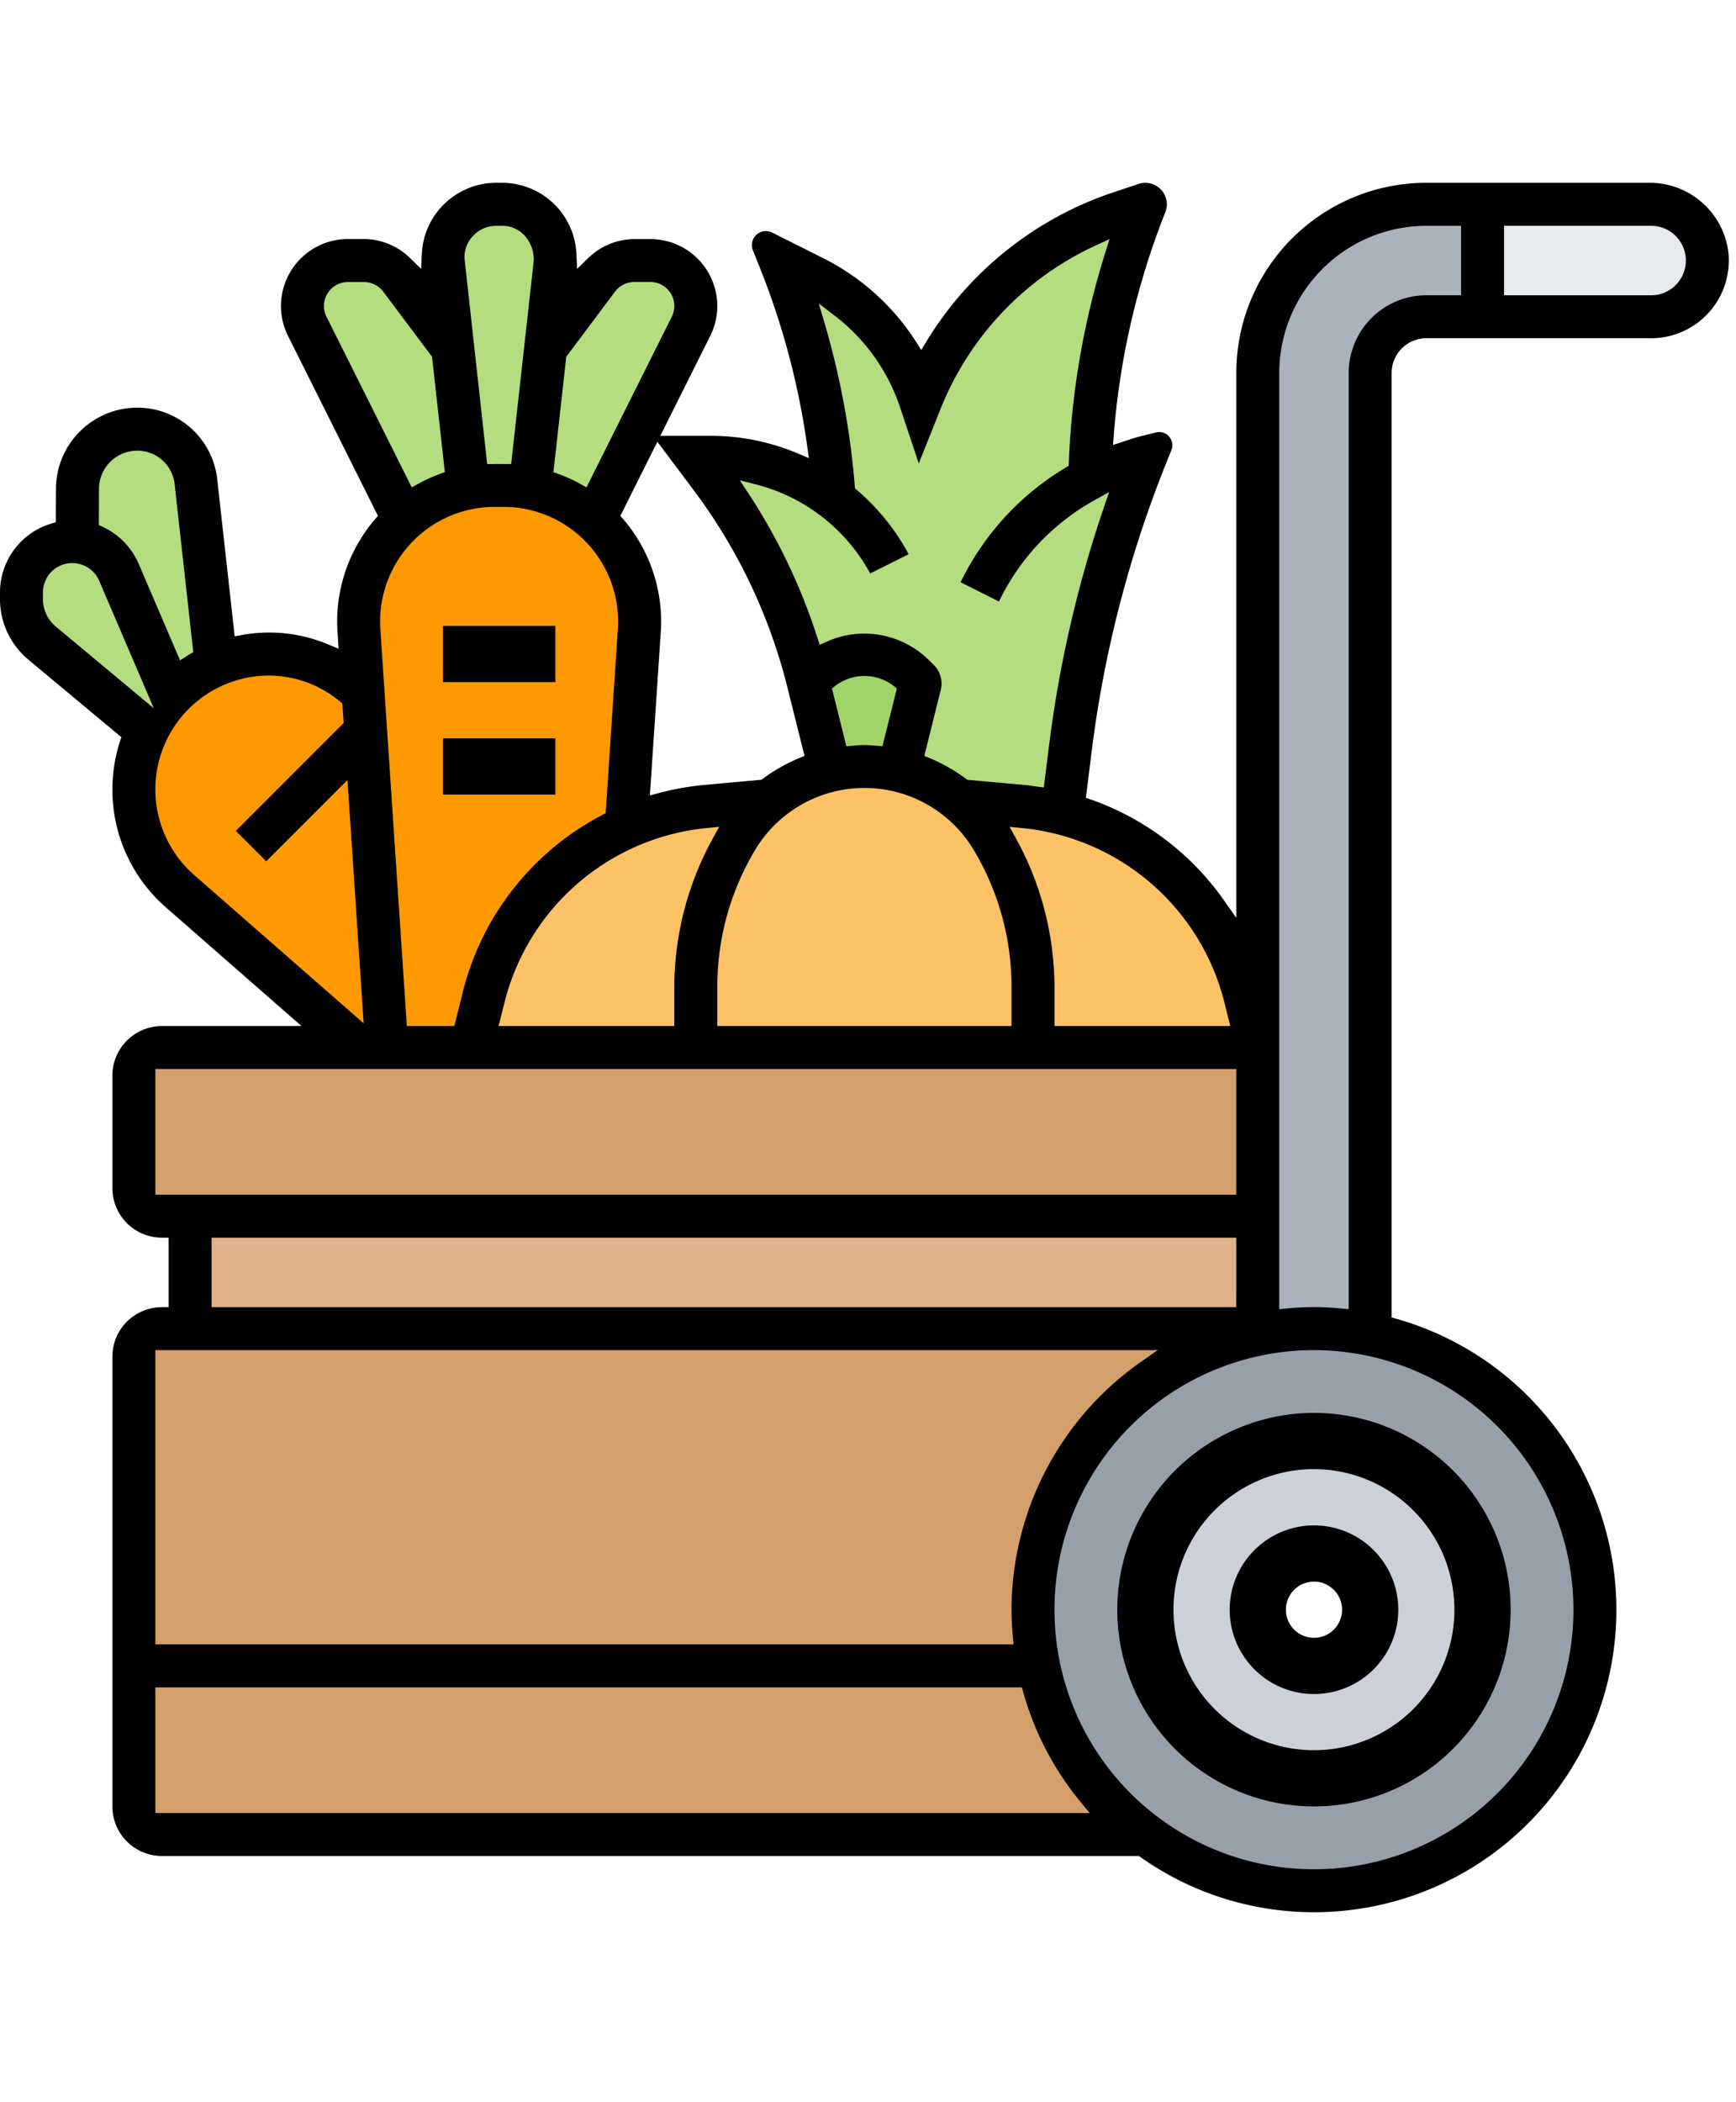 <svg xmlns="http://www.w3.org/2000/svg" xmlns:xlink="http://www.w3.org/1999/xlink" width="190" height="230" viewBox="0 0 190 230">
  <defs>
    <clipPath id="clip-path">
      <rect id="Rectángulo_401828" data-name="Rectángulo 401828" width="190" height="230" rx="18" transform="translate(180.051 6105)" fill="#fff" stroke="#707070" stroke-width="1"/>
    </clipPath>
    <clipPath id="clip-path-2">
      <rect id="Rectángulo_401827" data-name="Rectángulo 401827" width="189.214" height="189.217" fill="none"/>
    </clipPath>
  </defs>
  <g id="Grupo_1210587" data-name="Grupo 1210587" transform="translate(-180.051 -6105)">
    <g id="Enmascarar_grupo_1098693" data-name="Enmascarar grupo 1098693" clip-path="url(#clip-path)">
      <g id="Grupo_1210382" data-name="Grupo 1210382" transform="translate(180.051 6125)">
        <g id="Grupo_1210381" data-name="Grupo 1210381" clip-path="url(#clip-path-2)">
          <path id="Trazado_1064957" data-name="Trazado 1064957" d="M148.588,33.459a26.742,26.742,0,0,1,4.523-1.881.811.811,0,0,1,1,1.07,129.548,129.548,0,0,0-7.61,30.271l-.781,6.246a.807.807,0,0,1-.966.694,27.009,27.009,0,0,0-3.482-.543L134.35,68.7l-.03.03a12.066,12.066,0,0,0-2.338-1.661,15.368,15.368,0,0,0-3.555-1.5.81.81,0,0,1-.552-.98l2.118-8.42a.807.807,0,0,0-.213-.77l-.567-.567a7.424,7.424,0,0,0-10.517,0l-.892.891a62.989,62.989,0,0,0-10.671-22.449l-.646-.853a.81.81,0,0,1,.646-1.3,21.913,21.913,0,0,1,13.531,4.644l.03-.031a86.22,86.22,0,0,0-5.213-24.194.809.809,0,0,1,1.125-1l1.721.868a23.42,23.42,0,0,1,11.082,11.734.806.806,0,0,0,1.477.035A35.867,35.867,0,0,1,151.971,4.368l1.1-.371a.81.81,0,0,1,1.013,1.059A85.93,85.93,0,0,0,148.588,33.459Z" transform="translate(-29.349 -1.091)" fill="#b4dd7f"/>
          <path id="Trazado_1064958" data-name="Trazado 1064958" d="M148.588,33.459a26.742,26.742,0,0,1,4.523-1.881.811.811,0,0,1,1,1.07,129.548,129.548,0,0,0-7.61,30.271l-.781,6.246a.807.807,0,0,1-.966.694,27.009,27.009,0,0,0-3.482-.543L134.35,68.7l-.03.03a12.066,12.066,0,0,0-2.338-1.661,15.368,15.368,0,0,0-3.555-1.5.81.81,0,0,1-.552-.98l2.118-8.42a.807.807,0,0,0-.213-.77l-.567-.567a7.424,7.424,0,0,0-10.517,0l-.892.891a62.989,62.989,0,0,0-10.671-22.449l-.646-.853a.81.81,0,0,1,.646-1.3,21.913,21.913,0,0,1,13.531,4.644l.03-.031a86.22,86.22,0,0,0-5.213-24.194.809.809,0,0,1,1.125-1l1.721.868a23.42,23.42,0,0,1,11.082,11.734.806.806,0,0,0,1.477.035A35.867,35.867,0,0,1,151.971,4.368l1.1-.371a.81.81,0,0,1,1.013,1.059A85.93,85.93,0,0,0,148.588,33.459Z" transform="translate(-29.349 -1.091)" fill="none" stroke="#000" stroke-miterlimit="10" stroke-width="0.265"/>
          <path id="Trazado_1064959" data-name="Trazado 1064959" d="M128.334,71.215a7.4,7.4,0,0,1,5.259,2.183l.891.892-2.429,9.656a16.651,16.651,0,0,0-3.721-.43l-3.721.43-2.429-9.656.891-.892a7.4,7.4,0,0,1,5.259-2.183" transform="translate(-33.727 -19.658)" fill="#a0d468"/>
          <path id="Trazado_1064960" data-name="Trazado 1064960" d="M128.334,71.215a7.4,7.4,0,0,1,5.259,2.183l.891.892-2.429,9.656a16.651,16.651,0,0,0-3.721-.43l-3.721.43-2.429-9.656.891-.892A7.4,7.4,0,0,1,128.334,71.215Z" transform="translate(-33.727 -19.658)" fill="none" stroke="#000" stroke-miterlimit="10" stroke-width="0.265"/>
          <path id="Trazado_1064961" data-name="Trazado 1064961" d="M84.942,61.6,83.5,83.123v.03A27.693,27.693,0,0,0,67.9,101.7l-1.384,5.536H57.3l-2.307-34.6-.277-4.213L54.251,61.6c-.031-.337-.031-.645-.031-.983a14.917,14.917,0,0,1,4.982-11.1,14.716,14.716,0,0,1,7.01-3.506,15.049,15.049,0,0,1,2.892-.277h.984a15.036,15.036,0,0,1,2.891.277,14.856,14.856,0,0,1,7.011,3.506c.216.184.431.4.615.584a14.777,14.777,0,0,1,4.367,10.517C84.972,60.951,84.972,61.259,84.942,61.6Z" transform="translate(-14.967 -12.623)" fill="#fe9900"/>
          <path id="Trazado_1064962" data-name="Trazado 1064962" d="M45.609,79.672l2.307,34.6H44.84L25.282,97.139a14.729,14.729,0,0,1-5.044-11.1v-.093a14.354,14.354,0,0,1,1.476-6.365,13.827,13.827,0,0,1,2.645-3.844,14.922,14.922,0,0,1,4.89-3.352,14.712,14.712,0,0,1,16.084,3.075Z" transform="translate(-5.586 -19.658)" fill="#fe9900"/>
          <path id="Trazado_1064963" data-name="Trazado 1064963" d="M26.88,63a14.914,14.914,0,0,0-4.89,3.352L16.24,52.917a5.553,5.553,0,0,0-4.582-3.352v-.031l.03-5.782a6.57,6.57,0,0,1,6.55-6.519,6.46,6.46,0,0,1,6.427,5.75Z" transform="translate(-3.218 -10.278)" fill="#b4dd7f"/>
          <path id="Trazado_1064964" data-name="Trazado 1064964" d="M26.88,63a14.914,14.914,0,0,0-4.89,3.352L16.24,52.917a5.553,5.553,0,0,0-4.582-3.352v-.031l.03-5.782a6.57,6.57,0,0,1,6.55-6.519,6.46,6.46,0,0,1,6.427,5.75Z" transform="translate(-3.218 -10.278)" fill="none" stroke="#000" stroke-miterlimit="10" stroke-width="0.265"/>
          <path id="Trazado_1064965" data-name="Trazado 1064965" d="M8.814,54.224l.523.03a5.556,5.556,0,0,1,4.582,3.352l5.75,13.439a13.827,13.827,0,0,0-2.645,3.844h-.03L5.523,65.325A6.25,6.25,0,0,1,3.248,60.5V59.79A5.564,5.564,0,0,1,8.814,54.224Z" transform="translate(-0.897 -14.968)" fill="#b4dd7f"/>
          <path id="Trazado_1064966" data-name="Trazado 1064966" d="M8.814,54.224l.523.03a5.556,5.556,0,0,1,4.582,3.352l5.75,13.439a13.827,13.827,0,0,0-2.645,3.844h-.03L5.523,65.325A6.25,6.25,0,0,1,3.248,60.5V59.79A5.564,5.564,0,0,1,8.814,54.224Z" transform="translate(-0.897 -14.968)" fill="none" stroke="#000" stroke-miterlimit="10" stroke-width="0.265"/>
          <path id="Trazado_1064967" data-name="Trazado 1064967" d="M98.274,16.729a4.989,4.989,0,0,1-.523,2.214L87.142,40.131a14.861,14.861,0,0,0-7.011-3.505l1.691-15.253,5.72-7.626a5.008,5.008,0,0,1,4-2h1.753A4.961,4.961,0,0,1,98.274,16.729Z" transform="translate(-22.119 -3.243)" fill="#b4dd7f"/>
          <path id="Trazado_1064968" data-name="Trazado 1064968" d="M98.274,16.729a4.989,4.989,0,0,1-.523,2.214L87.142,40.131a14.861,14.861,0,0,0-7.011-3.505l1.691-15.253,5.72-7.626a5.008,5.008,0,0,1,4-2h1.753A4.961,4.961,0,0,1,98.274,16.729Z" transform="translate(-22.119 -3.243)" fill="none" stroke="#000" stroke-miterlimit="10" stroke-width="0.265"/>
          <path id="Trazado_1064969" data-name="Trazado 1064969" d="M79.264,9.094a4.388,4.388,0,0,1-.03.615l-1.046,9.317L76.5,34.28A15.094,15.094,0,0,0,73.605,34h-.984a15.094,15.094,0,0,0-2.891.277L68.04,19.027,66.994,9.71a4.285,4.285,0,0,1-.031-.615,5.841,5.841,0,0,1,5.843-5.843h.615a5.841,5.841,0,0,1,5.843,5.843" transform="translate(-18.484 -0.897)" fill="#b4dd7f"/>
          <path id="Trazado_1064970" data-name="Trazado 1064970" d="M79.264,9.094a4.388,4.388,0,0,1-.03.615l-1.046,9.317L76.5,34.28A15.094,15.094,0,0,0,73.605,34h-.984a15.094,15.094,0,0,0-2.891.277L68.04,19.027,66.994,9.71a4.285,4.285,0,0,1-.031-.615,5.841,5.841,0,0,1,5.843-5.843h.615A5.841,5.841,0,0,1,79.264,9.094Z" transform="translate(-18.484 -0.897)" fill="none" stroke="#000" stroke-miterlimit="10" stroke-width="0.265"/>
          <path id="Trazado_1064971" data-name="Trazado 1064971" d="M62.177,21.372l1.691,15.253a14.729,14.729,0,0,0-7.012,3.505L46.248,18.943a4.976,4.976,0,0,1,4.459-7.2h1.753a5.009,5.009,0,0,1,4,2Z" transform="translate(-12.622 -3.243)" fill="#b4dd7f"/>
          <path id="Trazado_1064972" data-name="Trazado 1064972" d="M62.177,21.372l1.691,15.253a14.729,14.729,0,0,0-7.012,3.505L46.248,18.943a4.976,4.976,0,0,1,4.459-7.2h1.753a5.009,5.009,0,0,1,4,2Z" transform="translate(-12.622 -3.243)" fill="none" stroke="#000" stroke-miterlimit="10" stroke-width="0.265"/>
          <path id="Trazado_1064973" data-name="Trazado 1064973" d="M103.9,93.418a14.988,14.988,0,0,0-3.6,4.121,31.286,31.286,0,0,0-4.489,16.176v6.673h-24.6l1.383-5.535A27.692,27.692,0,0,1,88.186,96.309,26.931,26.931,0,0,1,96.95,94l6.92-.615Z" transform="translate(-19.657 -25.778)" fill="#fec266"/>
          <path id="Trazado_1064974" data-name="Trazado 1064974" d="M156.28,94.741a27.726,27.726,0,0,1,20.02,20.112l1.383,5.535h-24.6v-6.674a31.285,31.285,0,0,0-4.489-16.176l-3.6-4.121.03-.03,6.92.615A28.981,28.981,0,0,1,156.28,94.741Z" transform="translate(-40.023 -25.778)" fill="#fec266"/>
          <path id="Trazado_1064975" data-name="Trazado 1064975" d="M127.364,88.636a15.321,15.321,0,0,1,4.305,1.691,11.977,11.977,0,0,1,2.337,1.661l3.6,4.121a31.285,31.285,0,0,1,4.489,16.176v6.673h-36.9v-6.673a31.286,31.286,0,0,1,4.49-16.176,14.986,14.986,0,0,1,3.6-4.121,12.034,12.034,0,0,1,2.338-1.661,15.3,15.3,0,0,1,4.305-1.691l3.72-.431A16.651,16.651,0,0,1,127.364,88.636Z" transform="translate(-29.036 -24.347)" fill="#fec266"/>
          <path id="Trazado_1064976" data-name="Trazado 1064976" d="M242.579,3.251a6.168,6.168,0,0,1,6.15,6.15,6.012,6.012,0,0,1-1.814,4.337,6.014,6.014,0,0,1-4.336,1.814H224.128V3.251Z" transform="translate(-61.867 -0.897)" fill="#e6e9ed"/>
          <path id="Trazado_1064977" data-name="Trazado 1064977" d="M242.579,3.251a6.168,6.168,0,0,1,6.15,6.15,6.012,6.012,0,0,1-1.814,4.337,6.014,6.014,0,0,1-4.336,1.814H224.128V3.251Z" transform="translate(-61.867 -0.897)" fill="none" stroke="#000" stroke-miterlimit="10" stroke-width="0.265"/>
          <path id="Trazado_1064978" data-name="Trazado 1064978" d="M196.3,126.26a30.852,30.852,0,0,0-6.15.615V21.7A18.465,18.465,0,0,1,208.6,3.252h6.15v12.3H208.6a6.169,6.169,0,0,0-6.151,6.15V126.875a30.852,30.852,0,0,0-6.15-.615" transform="translate(-52.487 -0.898)" fill="#aab2bd"/>
          <path id="Trazado_1064979" data-name="Trazado 1064979" d="M196.3,126.26a30.852,30.852,0,0,0-6.15.615V21.7A18.465,18.465,0,0,1,208.6,3.252h6.15v12.3H208.6a6.169,6.169,0,0,0-6.151,6.15V126.875A30.852,30.852,0,0,0,196.3,126.26Z" transform="translate(-52.487 -0.898)" fill="none" stroke="#000" stroke-miterlimit="10" stroke-width="0.265"/>
          <rect id="Rectángulo_401823" data-name="Rectángulo 401823" width="116.858" height="12.301" transform="translate(20.802 113.061)" fill="#dfb28b"/>
          <rect id="Rectángulo_401824" data-name="Rectángulo 401824" width="116.858" height="12.301" transform="translate(20.802 113.061)" fill="none" stroke="#000" stroke-miterlimit="10" stroke-width="0.265"/>
          <path id="Trazado_1064980" data-name="Trazado 1064980" d="M130.946,242.583H23.314a3.084,3.084,0,0,1-3.075-3.075V224.132H119.26a30.8,30.8,0,0,0,11.686,18.451" transform="translate(-5.587 -61.868)" fill="#d3a06c"/>
          <path id="Trazado_1064981" data-name="Trazado 1064981" d="M130.946,242.583H23.314a3.084,3.084,0,0,1-3.075-3.075V224.132H119.26A30.8,30.8,0,0,0,130.946,242.583Z" transform="translate(-5.587 -61.868)" fill="none" stroke="#000" stroke-miterlimit="10" stroke-width="0.265"/>
          <path id="Trazado_1064982" data-name="Trazado 1064982" d="M26.389,173.16H143.247v.615a30.79,30.79,0,0,0-23.986,36.287H20.239V176.235a3.084,3.084,0,0,1,3.075-3.075Z" transform="translate(-5.587 -47.798)" fill="#d3a06c"/>
          <path id="Trazado_1064983" data-name="Trazado 1064983" d="M26.389,173.16H143.247v.615a30.79,30.79,0,0,0-23.986,36.287H20.239V176.235a3.084,3.084,0,0,1,3.075-3.075Z" transform="translate(-5.587 -47.798)" fill="none" stroke="#000" stroke-miterlimit="10" stroke-width="0.265"/>
          <path id="Trazado_1064984" data-name="Trazado 1064984" d="M47.916,130.682h95.331v18.451H23.314a3.083,3.083,0,0,1-3.075-3.074v-12.3a3.084,3.084,0,0,1,3.075-3.075h24.6Z" transform="translate(-5.587 -36.073)" fill="#d3a06c"/>
          <path id="Trazado_1064985" data-name="Trazado 1064985" d="M47.916,130.682h95.331v18.451H23.314a3.083,3.083,0,0,1-3.075-3.074v-12.3a3.084,3.084,0,0,1,3.075-3.075h24.6Z" transform="translate(-5.587 -36.073)" fill="none" stroke="#000" stroke-miterlimit="10" stroke-width="0.265"/>
          <path id="Trazado_1064986" data-name="Trazado 1064986" d="M193.067,173.775a31.081,31.081,0,1,1-6.15-.615,30.806,30.806,0,0,1,6.15.615m12.3,30.137a18.451,18.451,0,1,0-18.451,18.451,18.465,18.465,0,0,0,18.451-18.451" transform="translate(-43.107 -47.798)" fill="#969faa"/>
          <path id="Trazado_1064987" data-name="Trazado 1064987" d="M193.067,173.775a31.081,31.081,0,1,1-6.15-.615A30.806,30.806,0,0,1,193.067,173.775Zm12.3,30.137a18.451,18.451,0,1,0-18.451,18.451A18.465,18.465,0,0,0,205.368,203.912Z" transform="translate(-43.107 -47.798)" fill="none" stroke="#000" stroke-miterlimit="10" stroke-width="0.265"/>
          <path id="Trazado_1064988" data-name="Trazado 1064988" d="M191.607,190.151A18.451,18.451,0,1,1,173.155,208.6a18.466,18.466,0,0,1,18.452-18.451m6.15,18.451a6.15,6.15,0,1,0-6.15,6.15,6.168,6.168,0,0,0,6.15-6.15" transform="translate(-47.796 -52.488)" fill="#ccd1d9"/>
          <path id="Trazado_1064989" data-name="Trazado 1064989" d="M191.607,190.151A18.451,18.451,0,1,1,173.155,208.6,18.466,18.466,0,0,1,191.607,190.151Zm6.15,18.451a6.15,6.15,0,1,0-6.15,6.15A6.168,6.168,0,0,0,197.757,208.6Z" transform="translate(-47.796 -52.488)" fill="none" stroke="#000" stroke-miterlimit="10" stroke-width="0.265"/>
          <path id="Trazado_1064990" data-name="Trazado 1064990" d="M185.9,212.12a9.226,9.226,0,1,0,9.225-9.226,9.237,9.237,0,0,0-9.225,9.226m12.3,0a3.075,3.075,0,1,1-3.075-3.075,3.078,3.078,0,0,1,3.075,3.075" transform="translate(-51.314 -56.005)"/>
          <path id="Trazado_1064991" data-name="Trazado 1064991" d="M168.908,207.429A21.526,21.526,0,1,0,190.434,185.9a21.551,21.551,0,0,0-21.526,21.526m36.9,0a15.376,15.376,0,1,1-15.376-15.376,15.394,15.394,0,0,1,15.376,15.376" transform="translate(-46.624 -51.315)"/>
          <path id="Trazado_1064992" data-name="Trazado 1064992" d="M180.713,17.006a8.51,8.51,0,0,0,8.462-9.32A8.667,8.667,0,0,0,180.464,0H156.112a20.8,20.8,0,0,0-20.8,20.8v59.63l-1.316-1.874a29.907,29.907,0,0,0-14.6-11.08l-.549-.195.644-5.154a126.6,126.6,0,0,1,8.053-31.23l.661-1.651a1.441,1.441,0,0,0-1.687-1.933l-1.727.431c-.506.127-1,.29-1.517.462l-1.456.475L121.9,27.6a83.542,83.542,0,0,1,5.64-24.375,2.351,2.351,0,0,0-2.926-3.1l-2.745.914A38.059,38.059,0,0,0,101.431,17.3l-.6.988-.625-.974a25.777,25.777,0,0,0-10.171-9.1L84.505,5.442A1.532,1.532,0,0,0,82.4,7.381l.8,2A83.561,83.561,0,0,1,88.353,28.86l.177,1.263-1.175-.494a24.506,24.506,0,0,0-9.575-1.949H72.272l5.459-10.922a7.324,7.324,0,0,0-6.551-10.6H69.418a7.293,7.293,0,0,0-5.1,2.137L63.164,9.418l-.075-1.612A8.15,8.15,0,0,0,54.953,0h-.646a8.157,8.157,0,0,0-8.14,7.8L46.091,9.42,44.937,8.29a7.272,7.272,0,0,0-5.1-2.137H38.079a7.329,7.329,0,0,0-6.554,10.605l9.839,19.68-.313.365A17.219,17.219,0,0,0,36.9,47.987c0,.383.012.766.038,1.142l.126,1.853-1.081-.451a16.709,16.709,0,0,0-9.541-1.05l-.759.132L23.777,32.442A8.8,8.8,0,0,0,15.024,24.6a8.913,8.913,0,0,0-8.9,8.864l-.014,3.67-.509.156A7.854,7.854,0,0,0,0,44.816v.723a8.608,8.608,0,0,0,3.107,6.633l10.17,8.474-.148.464a17.35,17.35,0,0,0-.827,5.282A17.088,17.088,0,0,0,18.14,79.258L33,92.259H17.727A5.426,5.426,0,0,0,12.3,97.685v12.3a5.426,5.426,0,0,0,5.426,5.426h.724v7.6h-.724a5.426,5.426,0,0,0-5.426,5.426v49.2a5.426,5.426,0,0,0,5.426,5.426H124.65l.188.132a32.835,32.835,0,0,0,18.788,6.018,33.088,33.088,0,0,0,9.212-64.923l-.526-.15V20.805a3.8,3.8,0,0,1,3.8-3.8Zm-16.1-12.3h16.1a3.8,3.8,0,0,1,0,7.6h-16.1ZM134,89.65l.652,2.609H115.41V87.94a33.88,33.88,0,0,0-4.25-16.275l-.662-1.2,1.366.132A25.369,25.369,0,0,1,134,89.65m-78.776,0A25.36,25.36,0,0,1,77.35,70.595l1.365-.132-.662,1.2A33.889,33.889,0,0,0,73.8,87.94v4.319H54.566Zm-4.561-1.14-.94,3.749H44.527l-2.9-43.445c-.02-.273-.026-.551-.026-.827a12.544,12.544,0,0,1,12.53-12.53h.99a12.544,12.544,0,0,1,12.53,12.53c0,.275-.007.553-.027.834L66.285,68.974l-.361.188A30.075,30.075,0,0,0,50.658,88.509m27.849-.57a29.112,29.112,0,0,1,4.144-14.961,13.943,13.943,0,0,1,23.912,0,29.108,29.108,0,0,1,4.144,14.962v4.319h-32.2ZM91.056,55.328l.361-.29a5.249,5.249,0,0,1,6.382,0l.36.291-1.579,6.312-1.034-.078a10.763,10.763,0,0,0-1.908,0l-1.006.081ZM82.782,33.013a19.822,19.822,0,0,1,12.46,9.727l4.208-2.105A24.567,24.567,0,0,0,93.8,33.62l-.225-.193-.024-.3a88.478,88.478,0,0,0-3.31-17.791l-.632-2.135,1.767,1.355a20.976,20.976,0,0,1,7.15,10.06l2.029,6.09,2.384-5.96A33.21,33.21,0,0,1,119.952,6.842l1.486-.683-.493,1.559a88.093,88.093,0,0,0-3.964,22.857l-.017.389-.334.2A29.835,29.835,0,0,0,105.287,43.39l-.156.313,4.2,2.107.159-.315a25.072,25.072,0,0,1,10.254-10.739l1.645-.918-.607,1.783a131.074,131.074,0,0,0-5.964,25.925l-.576,4.617-1.112-.155c-.327-.048-.654-.095-.987-.125l-6.27-.569-.163-.121a18.792,18.792,0,0,0-3.971-2.251l-.575-.239,1.8-7.221a2.859,2.859,0,0,0-.757-2.719l-.7-.693a10.061,10.061,0,0,0-11.06-1.852l-.736.331-.249-.769A64.805,64.805,0,0,0,82,34.113l-1.029-1.565ZM75.9,33.6A60.137,60.137,0,0,1,86.177,55.2l1.876,7.5-.576.24a18.8,18.8,0,0,0-3.97,2.249l-.164.122-6.27.569a30.08,30.08,0,0,0-4.97.889l-.974.258,1.192-17.9c.027-.386.038-.769.038-1.152A17.219,17.219,0,0,0,68.21,36.8l-.312-.365,4.051-8.1ZM61.977,19.031,67.319,11.9a2.645,2.645,0,0,1,2.1-1.047H71.18a2.624,2.624,0,0,1,2.346,3.8L64.191,33.327l-.662-.371A16.935,16.935,0,0,0,61.1,31.848l-.532-.2ZM54.307,4.705h.646a3.345,3.345,0,0,1,2.393.991,3.874,3.874,0,0,1,1.067,2.8l0,.074-2.467,22.2h-.648c-.047,0-.094,0-.141-.007l-1.018,0c-.071.007-.119.009-.166.009H53.32L50.83,8.182a3.48,3.48,0,0,1,3.476-3.476M35.731,14.65a2.582,2.582,0,0,1-.276-1.169,2.627,2.627,0,0,1,2.624-2.624h1.762a2.647,2.647,0,0,1,2.1,1.047l5.345,7.125,1.4,12.619-.528.2a17.874,17.874,0,0,0-2.429,1.11l-.661.369Zm-24.9,18.835a4.2,4.2,0,0,1,4.2-4.178,4.1,4.1,0,0,1,4.081,3.651l2.044,18.4-.41.236c-.108.062-.213.128-.321.2l-.718.455L15.183,41.7a7.908,7.908,0,0,0-3.948-4.059l-.421-.2ZM6.12,48.562A3.922,3.922,0,0,1,4.7,45.539v-.723a3.209,3.209,0,0,1,6.16-1.264l5.973,13.936ZM21.233,75.72A12.457,12.457,0,0,1,29.4,53.909a12.221,12.221,0,0,1,7.825,2.852l.242.2.145,2.147-11.8,11.8,3.324,3.325,8.895-8.895L39.8,91.96ZM17,96.961H135.309v13.748H17Zm118.306,26.05H23.154v-7.6H135.309ZM17,127.713H126.71l-1.872,1.316a33.172,33.172,0,0,0-14.131,27.084c0,.9.049,1.854.154,3.01l.072.789H17Zm0,50.652V164.616H111.84l.15.526a32.869,32.869,0,0,0,6.3,12.038l.979,1.185Zm155.208-22.251a28.4,28.4,0,1,1-28.4-28.4,28.433,28.433,0,0,1,28.4,28.4M147.61,20.805V123.237l-.79-.072a28.741,28.741,0,0,0-6.019,0l-.79.072V20.805a16.118,16.118,0,0,1,16.1-16.1h3.8v7.6h-3.8a8.511,8.511,0,0,0-8.5,8.5" transform="translate(0 0)"/>
          <rect id="Rectángulo_401825" data-name="Rectángulo 401825" width="12.301" height="6.15" transform="translate(48.479 48.482)"/>
          <rect id="Rectángulo_401826" data-name="Rectángulo 401826" width="12.301" height="6.15" transform="translate(48.479 60.783)"/>
        </g>
      </g>
    </g>
  </g>
</svg>
